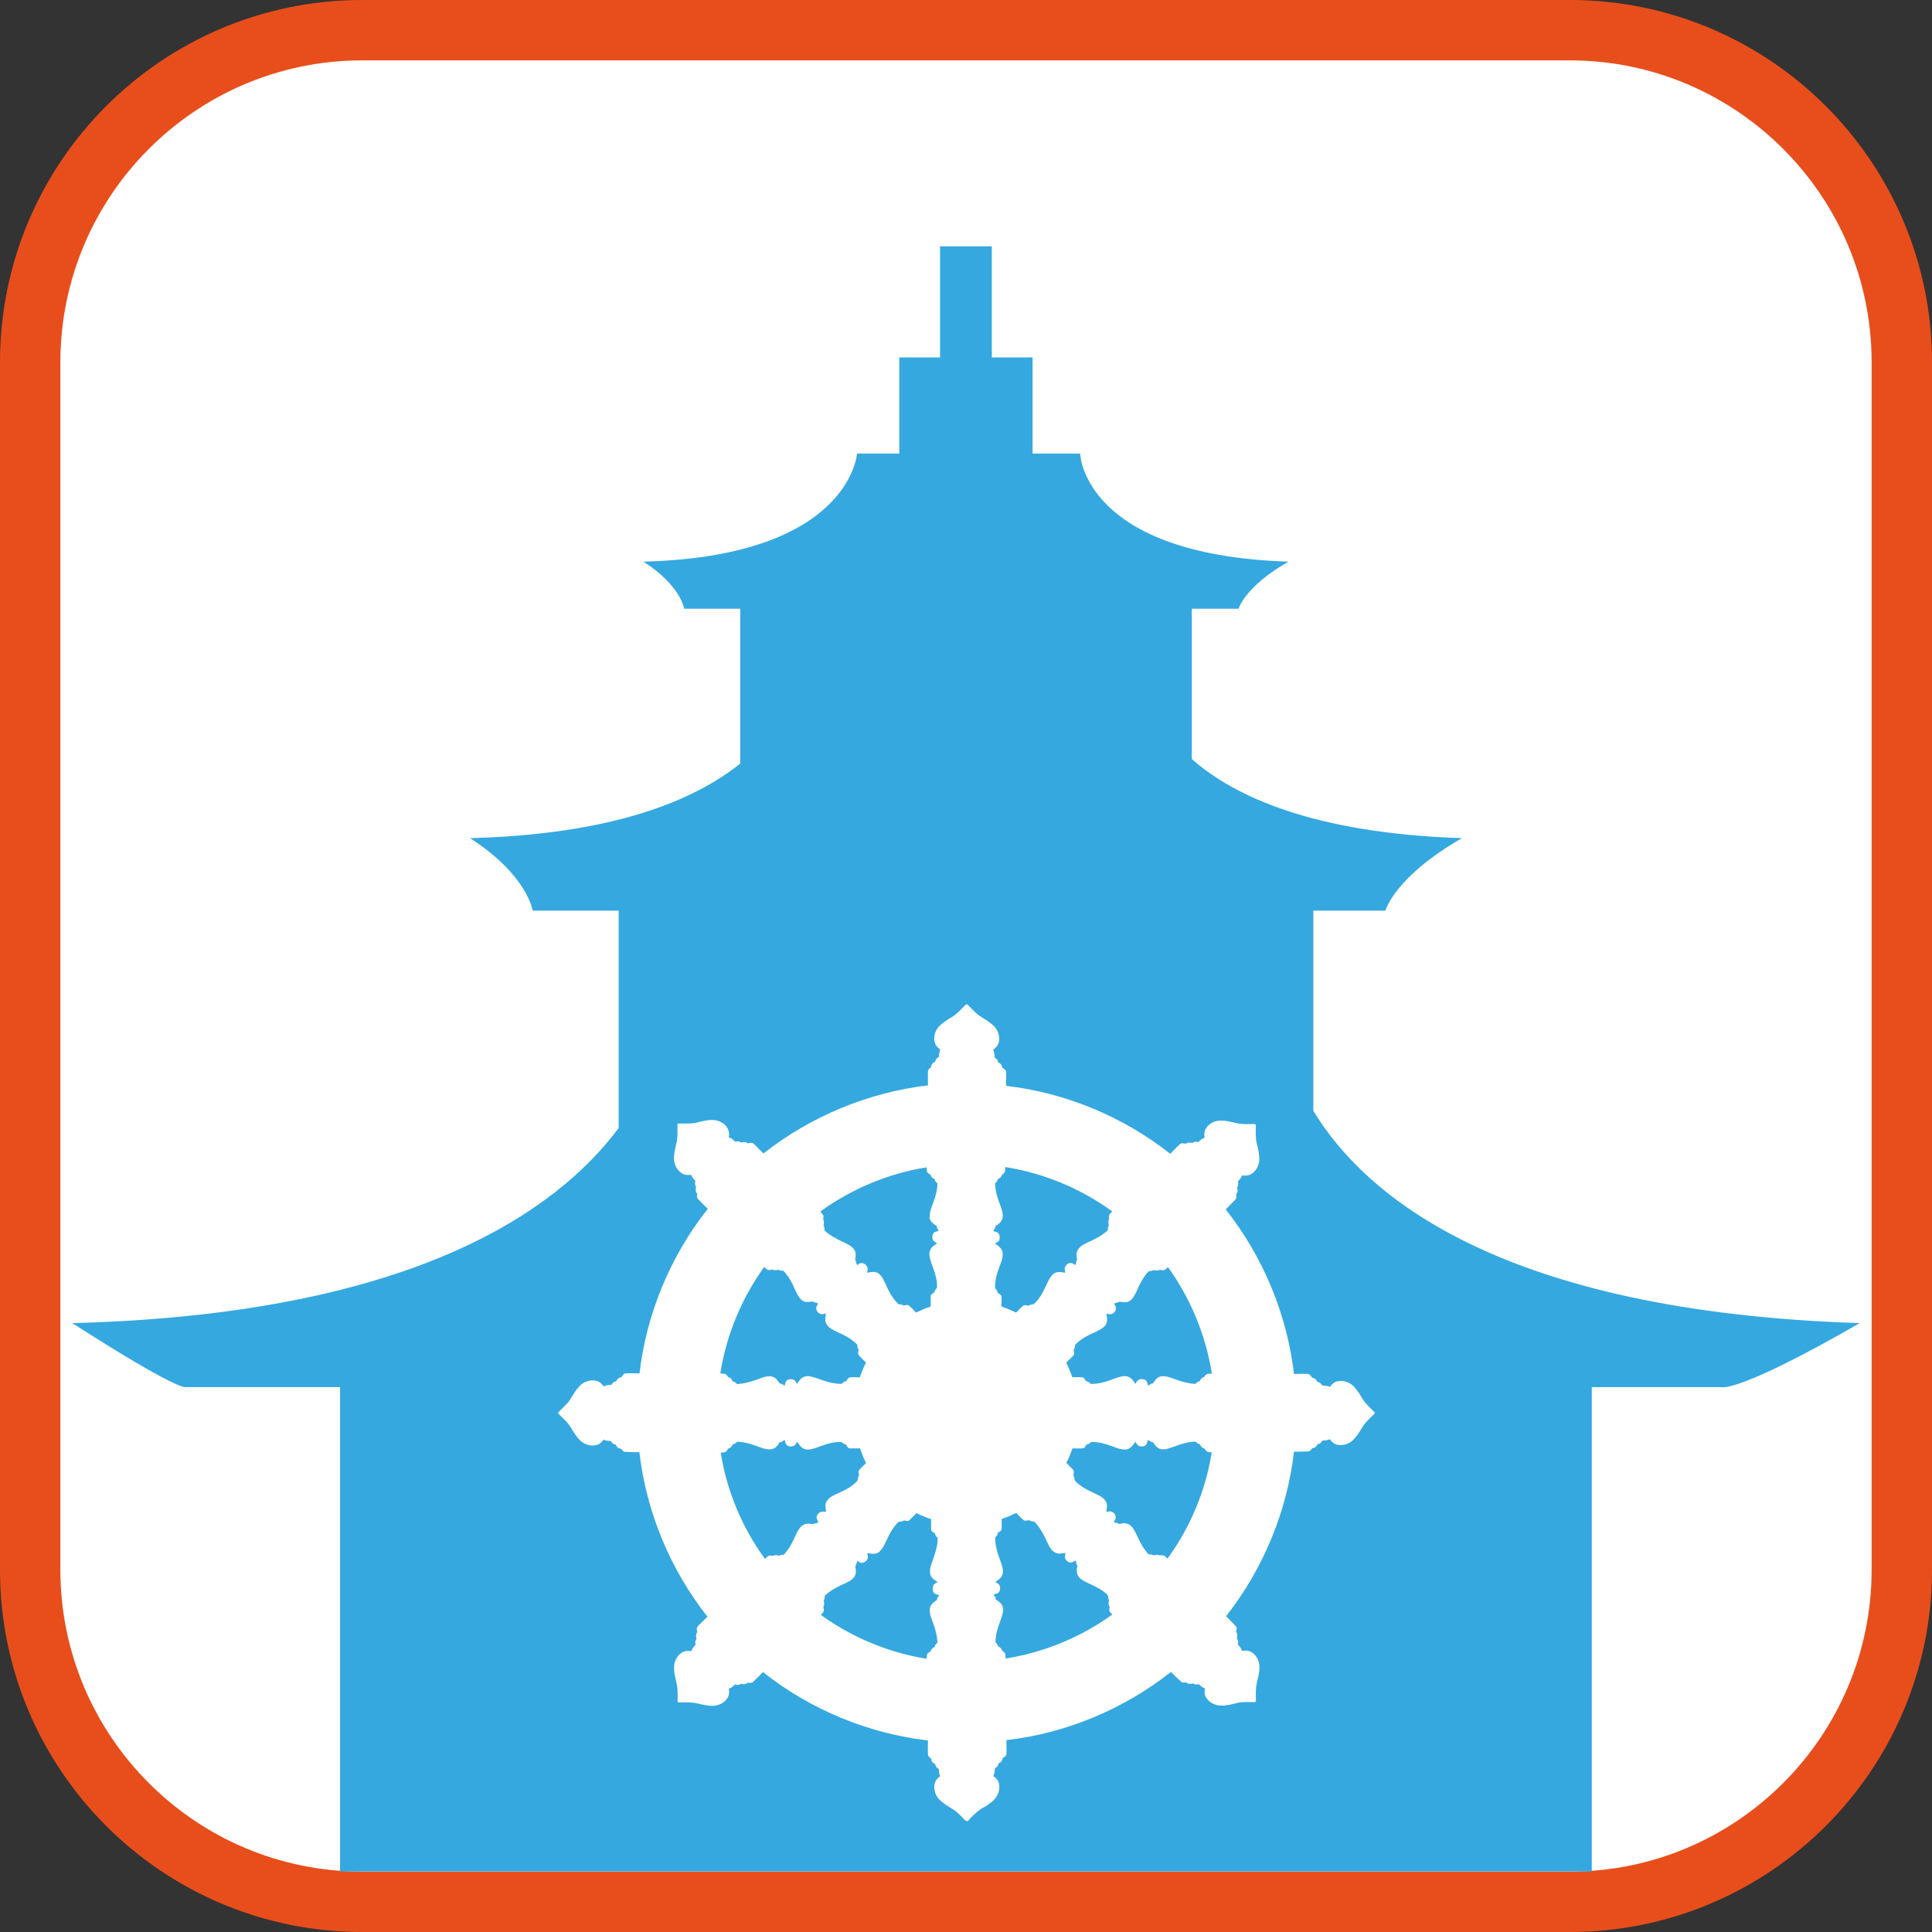 <?xml version="1.0" encoding="UTF-8"?><svg xmlns="http://www.w3.org/2000/svg" viewBox="0 0 128 128"><rect x="0" y="0" width="128" height="128" fill="#333333" stroke="none"/><defs><style>.cls-1{fill:#fff;}.cls-2{fill:#e84e1b;}.cls-3{fill:#35a8e0;}</style></defs><g id="cuadrobase"><g><rect class="cls-1" x="2" y="2" width="124" height="124" rx="22" ry="22"/><path class="cls-2" d="M104,4c11.03,0,20,8.97,20,20V104c0,11.03-8.97,20-20,20H24c-11.03,0-20-8.97-20-20V24C4,12.97,12.97,4,24,4H104m0-4H24C10.75,0,0,10.75,0,24V104c0,13.25,10.75,24,24,24H104c13.25,0,24-10.75,24-24V24c0-13.25-10.75-24-24-24h0Z"/></g></g><g id="figura"><g><path class="cls-3" d="M61.84,105.03c.05-.11,.18-.15,.28-.21-.21-.14-.46-.3-.5-.57-.05-.35,.11-.68,.22-1.01,.16-.44,.29-.9,.28-1.36-.1-.07-.16-.18-.19-.3-.1-.06-.24-.13-.24-.26-.01-.22,0-.45,0-.67-.33-.11-.66-.25-.97-.4-.16,.15-.3,.31-.46,.46-.1,.1-.25,.05-.37,.02-.1,.07-.22,.1-.35,.09-.31,.3-.54,.67-.72,1.05-.16,.32-.28,.68-.55,.93-.22,.2-.54,.15-.81,.09,.01,.13,.07,.26,.02,.38-.07,.15-.22,.28-.39,.27-.11,0-.19-.07-.28-.12-.01,.02-.04,.06-.05,.08,0,.13-.12,.24-.08,.37,.04,.21,.04,.45-.1,.63-.21,.26-.54,.37-.83,.51-.4,.18-.79,.41-1.11,.72,0,.11-.01,.23-.07,.33,.05,.13,.05,.27-.02,.4,.02,.09,.04,.19,.02,.29-.04,.1-.12,.17-.19,.24,2.07,1.5,4.49,2.5,7.01,2.91,0-.1,0-.22,.04-.31,.04-.09,.14-.13,.22-.18,.03-.14,.14-.24,.27-.29,.02-.12,.09-.21,.19-.28-.02-.43-.12-.85-.27-1.25-.11-.32-.27-.65-.24-1,.03-.27,.25-.45,.47-.58,0-.09,.03-.19,.12-.24h0s0-.07,0-.11c-.1-.02-.2-.02-.28-.09-.14-.12-.15-.34-.08-.5Z"/><path class="cls-3" d="M61.6,80.65c-.03-.33,.11-.64,.22-.94,.16-.42,.28-.86,.29-1.31-.1-.07-.17-.16-.19-.28-.13-.05-.24-.15-.27-.29-.08-.05-.18-.09-.22-.18-.04-.1-.03-.21-.04-.31-2.54,.4-4.97,1.43-7.05,2.93,.07,.08,.15,.15,.2,.24,.04,.09,.01,.19,0,.28,.06,.12,.06,.26,.02,.39,.05,.1,.08,.21,.06,.33,.38,.36,.84,.59,1.31,.81,.25,.12,.53,.25,.68,.49,.1,.17,.09,.37,.06,.55-.04,.13,.08,.24,.07,.38,.02,.02,.04,.05,.06,.07,.09-.06,.17-.13,.28-.13,.17,0,.31,.12,.38,.26,.06,.12-.01,.25,0,.38,.17-.02,.35-.08,.53-.04,.2,.04,.36,.19,.46,.36,.17,.27,.28,.58,.43,.87,.17,.33,.38,.64,.65,.9,.12,0,.25,.02,.35,.09,.11-.03,.24-.08,.34,0,.18,.13,.31,.31,.47,.46,.32-.15,.64-.29,.97-.4,0-.23,0-.46,0-.68,.01-.13,.14-.19,.24-.25,.02-.13,.1-.22,.18-.32,.03-.58-.2-1.14-.39-1.68-.08-.26-.18-.55-.06-.81,.08-.21,.29-.32,.46-.45-.11-.06-.24-.12-.29-.24-.05-.15-.05-.34,.07-.45h0c.08-.09,.21-.09,.32-.13-.06-.11-.13-.21-.15-.34-.22-.12-.43-.31-.47-.58Z"/><path class="cls-3" d="M54.56,100.14c.05,0,.14,.06,.17,0-.03-.22-.09-.47,.03-.67,.18-.3,.52-.42,.82-.56,.45-.21,.9-.44,1.23-.81,.02-.12,.03-.25,.11-.35-.03-.11-.08-.24,0-.35,.13-.17,.31-.31,.46-.47-.16-.31-.29-.64-.4-.97-.22,0-.45,0-.67,0-.13-.01-.2-.14-.25-.25-.13-.02-.22-.1-.32-.17-.58-.04-1.13,.19-1.67,.38-.26,.09-.56,.18-.82,.06-.2-.09-.31-.29-.44-.46-.06,.1-.11,.24-.24,.28-.15,.06-.35,.04-.46-.08-.08-.08-.09-.2-.11-.3-.03,0-.07,.01-.1,.02-.06,.08-.15,.1-.25,.12-.12,.22-.31,.44-.58,.46-.36,.03-.69-.13-1.01-.24-.4-.15-.81-.25-1.23-.26-.07,.09-.17,.16-.29,.18-.05,.13-.15,.24-.29,.27-.06,.09-.11,.19-.21,.24-.09,.03-.19,.02-.29,.03,.4,2.54,1.42,4.97,2.93,7.04,.08-.07,.15-.15,.24-.2,.09-.04,.18-.02,.27,0,.13-.07,.27-.06,.4,0,.1-.06,.21-.08,.33-.07,.38-.39,.61-.88,.83-1.37,.12-.25,.26-.52,.53-.64,.15-.07,.33-.06,.49-.03,.14,.04,.24-.08,.38-.07h0s.06-.04,.08-.05c-.07-.11-.16-.24-.12-.38,.05-.19,.25-.37,.46-.31Z"/><path class="cls-3" d="M48.26,91.24c.14,.03,.23,.14,.28,.27,.12,.03,.21,.1,.29,.19,.5-.03,.98-.17,1.45-.35,.3-.1,.63-.25,.95-.12,.19,.07,.31,.25,.42,.42,.13,.02,.23,.09,.34,.15,.03-.11,.04-.24,.12-.32,.11-.12,.31-.13,.45-.08,.13,.04,.18,.18,.24,.29,.08-.11,.15-.22,.24-.32,.15-.15,.37-.23,.58-.19,.34,.05,.66,.2,.98,.3,.37,.13,.77,.2,1.16,.21,.08-.1,.19-.17,.31-.19,.06-.11,.13-.24,.27-.25,.21-.02,.42,0,.63,0,.11-.34,.25-.66,.4-.98-.15-.16-.32-.3-.46-.47-.1-.1-.05-.25-.02-.37-.07-.1-.1-.22-.09-.34-.37-.38-.84-.63-1.32-.84-.27-.13-.57-.26-.73-.53-.12-.21-.06-.45-.03-.67-.02-.06-.09,0-.13,0-.24,.1-.53-.14-.51-.39,0-.11,.07-.19,.12-.28-.02-.02-.05-.04-.07-.06-.1,0-.19-.05-.28-.09-.13,0-.26,.04-.39,.03-.21,0-.4-.14-.51-.31-.2-.28-.31-.62-.47-.92-.15-.31-.35-.59-.58-.84-.12,0-.23-.01-.33-.07-.13,.05-.27,.05-.4-.01-.1,.02-.2,.05-.3,.02-.1-.04-.16-.12-.24-.19-1.5,2.08-2.51,4.52-2.91,7.06,.1,0,.2,0,.3,.02,.1,.03,.16,.12,.22,.2Z"/><path class="cls-3" d="M66.21,82.15c-.05,.12-.18,.17-.29,.24,.21,.14,.44,.29,.5,.56,.06,.36-.1,.69-.22,1.02-.17,.44-.29,.91-.27,1.38,.09,.08,.16,.19,.17,.31,.1,.06,.22,.11,.25,.23,.02,.22,0,.45,0,.67,.33,.11,.65,.25,.97,.4,.16-.15,.3-.32,.47-.45,.1-.08,.24-.03,.35,0,.1-.08,.23-.09,.35-.11,.43-.37,.66-.9,.9-1.41,.13-.26,.26-.55,.54-.67,.2-.09,.42-.03,.62,0,.05-.05,0-.11,0-.17-.06-.22,.13-.44,.34-.47,.13-.02,.24,.06,.34,.13,.01-.02,.04-.06,.05-.08-.01-.13,.11-.24,.07-.38-.05-.2-.04-.43,.09-.6,.19-.25,.49-.37,.76-.5,.43-.19,.85-.42,1.2-.75,0-.11,0-.23,.07-.33-.09-.18,.02-.36,0-.54-.02-.16,.12-.27,.22-.37-2.09-1.52-4.54-2.54-7.09-2.94,0,.1,0,.2-.02,.3-.03,.1-.12,.16-.2,.22-.04,.14-.14,.23-.27,.28-.03,.11-.09,.21-.18,.28,0,.5,.16,.98,.34,1.45,.1,.27,.21,.56,.15,.86-.06,.23-.25,.4-.46,.51-.01,.09-.04,.19-.12,.25h0s-.01,.07-.02,.1c.1,.03,.22,.04,.3,.11,.12,.12,.14,.31,.08,.47Z"/><path class="cls-3" d="M87.01,73.59v-13.26h4.78s.58-2.22,5.07-4.8c-9.78-.32-15.06-2.74-17.9-5.24v-9.96h3.1s.38-1.44,3.3-3.12c-13.62-.44-13.8-7.16-13.8-7.16h-3.15v-6.37h-2.7v-7.36h-3.43v7.36h-2.7v6.37h-2.8s-.44,6.81-14.15,7.16c2.48,1.59,2.7,3.12,2.7,3.12h3.71v10.26c-3.02,2.42-8.37,4.69-17.9,4.94,3.81,2.45,4.15,4.8,4.15,4.8h5.7v14.4c-4.09,5.5-13.7,12.35-36.2,12.93,6.87,4.41,7.47,4.24,7.47,4.24h10.27v32.09H105.46v-32.09h8.61s1.05,.42,9.14-4.24c-23.84-.77-32.82-8.48-36.2-14.07Zm4.07,19.95c.03,.1-.05,.16-.11,.22-.28,.26-.56,.53-.75,.86-.15,.26-.32,.51-.52,.73-.28,.31-.73,.46-1.13,.36-.2-.05-.36-.2-.47-.36-.15,.07-.32,.09-.49,.09-.06,.13-.17,.23-.32,.24-.06,.15-.19,.26-.35,.27-.07,.09-.14,.2-.26,.21-.32,.01-.63,.02-.95,.02-.46,3.96-2.04,7.77-4.5,10.9,.21,.22,.43,.42,.64,.65,.1,.11,.06,.26,.02,.38,.1,.13,.11,.29,.05,.44,.1,.11,.11,.26,.07,.4,.12,.12,.23,.26,.29,.43,.19-.04,.39-.04,.56,.05,.34,.17,.55,.55,.58,.92,.02,.37-.07,.73-.16,1.09-.1,.4-.08,.81-.07,1.22,.01,.07-.05,.12-.11,.11-.4,0-.81-.03-1.2,.07-.34,.09-.69,.17-1.05,.16-.39-.02-.79-.23-.97-.59-.09-.17-.09-.36-.05-.55-.16-.05-.29-.16-.4-.28-.14,.04-.28,.03-.4-.05-.15,.05-.32,.05-.44-.07-.11,.01-.25,.04-.34-.04-.23-.21-.45-.43-.67-.65-3.13,2.47-6.94,4.06-10.9,4.52-.01,.3,.02,.61,0,.91-.01,.15-.15,.22-.26,.29,0,.17-.12,.29-.27,.34,0,.16-.11,.26-.24,.33,0,.17-.01,.35-.1,.51,.17,.11,.32,.27,.37,.48,.1,.4-.06,.85-.36,1.13-.23,.21-.49,.38-.76,.53-.37,.22-.66,.54-.95,.85-.08-.02-.16-.04-.21-.1-.25-.27-.51-.54-.83-.73-.31-.19-.62-.38-.87-.64-.26-.29-.38-.73-.25-1.1,.06-.18,.2-.31,.34-.41-.07-.15-.09-.32-.09-.48-.13-.06-.22-.18-.24-.32-.15-.07-.27-.19-.26-.36-.1-.07-.22-.16-.22-.3-.02-.3,0-.61,0-.91-3.97-.46-7.8-2.05-10.93-4.53-.21,.22-.43,.43-.65,.64-.09,.1-.24,.07-.36,.06-.12,.11-.29,.13-.44,.07-.12,.09-.27,.1-.41,.05-.11,.12-.24,.23-.4,.28,.04,.22,.02,.45-.11,.64-.2,.31-.57,.48-.93,.5-.35,0-.7-.08-1.04-.16-.4-.1-.81-.07-1.22-.07-.07,.02-.1-.05-.1-.11,0-.2,.02-.41,0-.61,0-.6-.3-1.17-.22-1.78,.06-.35,.26-.7,.6-.85,.17-.08,.36-.08,.53-.04,.05-.17,.16-.31,.29-.43-.05-.14-.03-.29,.06-.4-.06-.15-.05-.31,.05-.44-.04-.13-.07-.29,.04-.4,.21-.21,.42-.41,.63-.62-2.47-3.13-4.05-6.94-4.51-10.9-.32,0-.64,0-.96-.02-.12-.01-.18-.12-.25-.21-.17,0-.3-.11-.35-.27-.15-.01-.26-.11-.33-.24-.17,0-.33-.02-.48-.09-.12,.17-.28,.32-.49,.36-.37,.09-.78-.04-1.06-.3-.27-.27-.45-.59-.65-.91-.22-.35-.55-.61-.83-.91,.25-.31,.58-.54,.8-.88,.23-.36,.44-.76,.78-1.04,.3-.22,.71-.32,1.06-.19,.17,.06,.29,.2,.39,.34,.16-.08,.33-.1,.51-.09,.06-.13,.18-.23,.33-.25,.06-.15,.18-.26,.35-.27,.06-.11,.13-.24,.27-.25,.31-.02,.61,0,.92,0,.46-3.96,2.05-7.78,4.52-10.9-.22-.21-.43-.43-.64-.65-.1-.09-.07-.24-.06-.36-.12-.12-.12-.29-.07-.44-.09-.12-.09-.27-.05-.41-.12-.11-.23-.24-.28-.4-.2,.03-.41,.03-.59-.08-.36-.21-.56-.64-.55-1.05,.01-.35,.1-.69,.18-1.03,.09-.4,.04-.82,.06-1.23,.45-.02,.92,.04,1.36-.09,.5-.12,1.06-.27,1.53,0,.36,.17,.61,.59,.5,1,.17,.05,.31,.16,.43,.29,.14-.04,.29-.03,.4,.06,.15-.06,.31-.05,.44,.05,.13-.03,.29-.07,.4,.04,.21,.21,.42,.42,.63,.63,3.13-2.46,6.95-4.05,10.9-4.51,0-.31-.01-.61,0-.92,0-.14,.11-.22,.21-.29,0-.17,.11-.3,.27-.36,.02-.15,.11-.26,.25-.32,0-.17,.02-.33,.08-.49-.17-.12-.32-.28-.37-.49-.1-.42,.08-.88,.41-1.15,.23-.2,.48-.36,.74-.51,.35-.21,.61-.52,.89-.8,.03-.04,.1-.07,.14-.02,.27,.25,.5,.54,.81,.75,.33,.21,.68,.41,.96,.69,.26,.28,.4,.7,.3,1.07-.05,.2-.2,.36-.37,.48,.08,.16,.1,.33,.09,.51,.13,.06,.23,.17,.24,.33,.15,.06,.27,.18,.27,.35,.12,.06,.25,.14,.26,.28,.02,.3-.02,.61,0,.92,3.95,.46,7.75,2.04,10.87,4.5,.21-.21,.41-.42,.62-.62,.11-.11,.27-.08,.4-.04,.13-.1,.29-.1,.44-.05,.11-.1,.26-.11,.4-.06,.12-.13,.25-.24,.42-.29-.04-.2-.03-.41,.07-.59,.2-.36,.63-.57,1.04-.55,.31,0,.62,.08,.92,.15,.38,.1,.77,.09,1.16,.08,.08,0,.22-.01,.2,.1,0,.4-.03,.81,.07,1.21,.09,.36,.18,.72,.16,1.1-.03,.38-.23,.75-.58,.93-.17,.09-.37,.09-.56,.06-.05,.16-.16,.29-.28,.4,.05,.14,.03,.29-.05,.41,.06,.15,.05,.31-.06,.43,.01,.12,.04,.27-.06,.37-.21,.22-.42,.44-.63,.65,2.47,3.13,4.06,6.94,4.52,10.9,.3-.01,.61-.02,.92,0,.14,.01,.22,.14,.28,.25,.16,.02,.29,.12,.34,.27,.15,.02,.27,.11,.34,.25,.17,0,.35,.01,.5,.09,.12-.19,.3-.34,.52-.38,.41-.08,.86,.09,1.13,.42,.21,.24,.38,.52,.54,.79,.21,.34,.53,.59,.8,.88h0Z"/><path class="cls-3" d="M77.14,84.15c-.1,.02-.19,0-.29-.02-.13,.06-.27,.06-.4,.01-.1,.06-.22,.08-.33,.07-.37,.37-.6,.85-.81,1.32-.13,.27-.27,.58-.55,.7-.19,.09-.4,.03-.6,.01-.09,.04-.17,.08-.27,.09-.02,.01-.06,.04-.08,.05,.14,.16,.18,.42,.01,.57-.13,.16-.35,.14-.52,.07,.03,.22,.1,.45,0,.66-.12,.28-.41,.41-.67,.54-.5,.23-1.01,.46-1.39,.87-.03,.12-.03,.25-.11,.36,.02,.12,.08,.27-.03,.37-.15,.16-.31,.31-.46,.46,.16,.31,.28,.64,.41,.97,.22,0,.44-.03,.66,0,.12,.02,.18,.15,.24,.25,.13,.02,.24,.09,.32,.19,.45,0,.89-.1,1.31-.26,.34-.11,.68-.29,1.05-.25,.28,.04,.46,.29,.6,.51,.06-.12,.13-.26,.27-.3,.15-.04,.34-.03,.45,.1,.07,.08,.07,.18,.09,.28,.04,0,.07,0,.11,0,.05-.09,.15-.11,.24-.12,.13-.22,.31-.44,.57-.47,.31-.03,.6,.1,.88,.19,.44,.17,.89,.29,1.36,.32,.07-.09,.17-.17,.29-.19,.05-.13,.14-.24,.28-.27,.06-.07,.12-.17,.22-.2h0c.1-.03,.2-.02,.3-.02-.4-2.54-1.41-4.98-2.91-7.06-.08,.07-.15,.16-.24,.19Z"/><path class="cls-3" d="M79.79,95.97c-.14-.04-.24-.14-.29-.28-.12-.02-.21-.09-.28-.18-.47,.01-.93,.14-1.37,.31-.3,.1-.6,.24-.92,.19-.25-.04-.41-.25-.54-.46-.1-.01-.19-.04-.25-.12-.04,0-.07,0-.11,0-.02,.1-.03,.22-.11,.3-.11,.12-.29,.11-.43,.08-.14-.04-.19-.18-.27-.29-.15,.22-.32,.47-.6,.51-.4,.04-.77-.17-1.14-.28-.38-.14-.78-.22-1.19-.22-.08,.09-.19,.17-.31,.18-.06,.1-.12,.24-.26,.25-.22,.01-.45,0-.67,0-.11,.33-.24,.65-.4,.96,.15,.16,.31,.3,.45,.46,.08,.1,.04,.24,.01,.36,.07,.11,.08,.23,.1,.35,.36,.4,.86,.64,1.34,.86,.28,.14,.6,.27,.74,.57,.1,.21,.03,.44,0,.66,.13-.03,.27-.09,.4-.01,.13,.07,.24,.21,.23,.36,0,.11-.07,.2-.13,.29,.02,.01,.06,.04,.08,.06,.1-.01,.19,.03,.27,.09,.23-.06,.5-.09,.71,.06,.27,.2,.38,.53,.53,.81,.18,.41,.41,.81,.72,1.14,.11,0,.23,0,.33,.07,.13-.05,.27-.06,.4,0,.1,0,.21-.04,.3,.02,.08,.05,.15,.12,.22,.19h0c1.51-2.07,2.53-4.51,2.93-7.04-.1,0-.2,0-.29-.04-.1-.05-.15-.15-.2-.23Z"/><path class="cls-3" d="M73.49,106.43c-.06-.13-.06-.27-.01-.4-.07-.11-.05-.25-.1-.36-.32-.32-.74-.53-1.15-.72-.29-.14-.62-.26-.8-.54-.13-.21-.1-.46-.04-.68-.06-.07-.1-.16-.09-.26-.02-.03-.04-.05-.06-.08-.09,.05-.18,.13-.29,.13-.17,0-.32-.12-.38-.27-.05-.11,.01-.23,.02-.35-.17-.03-.34,.07-.51,.02-.34-.05-.52-.38-.66-.66-.24-.52-.49-1.06-.91-1.46-.12,.02-.24-.02-.34-.09-.12,.02-.25,.08-.36,0-.17-.14-.32-.32-.48-.47-.32,.15-.64,.29-.97,.4,0,.22,.01,.44,0,.67-.02,.13-.15,.18-.25,.23,0,.13-.08,.23-.17,.31-.02,.51,.13,1,.31,1.48,.1,.3,.25,.62,.18,.95-.06,.25-.3,.4-.49,.53,.09,.06,.21,.1,.27,.2,.08,.15,.07,.37-.05,.5-.08,.08-.2,.09-.3,.11,0,.04,0,.09,0,.13,.02,.01,.07,.03,.1,.05,0,.06,0,.11,.01,.17,.2,.12,.41,.27,.47,.51,.07,.32-.07,.63-.17,.92-.17,.44-.31,.91-.32,1.39,.08,.08,.15,.17,.18,.29,.13,.05,.23,.14,.27,.28,.07,.06,.16,.12,.2,.21,.02,.1,.02,.21,.03,.31h0c2.54-.4,4.98-1.41,7.06-2.91-.07-.08-.16-.15-.19-.25-.02-.09,0-.19,.02-.28Z"/></g></g></svg>